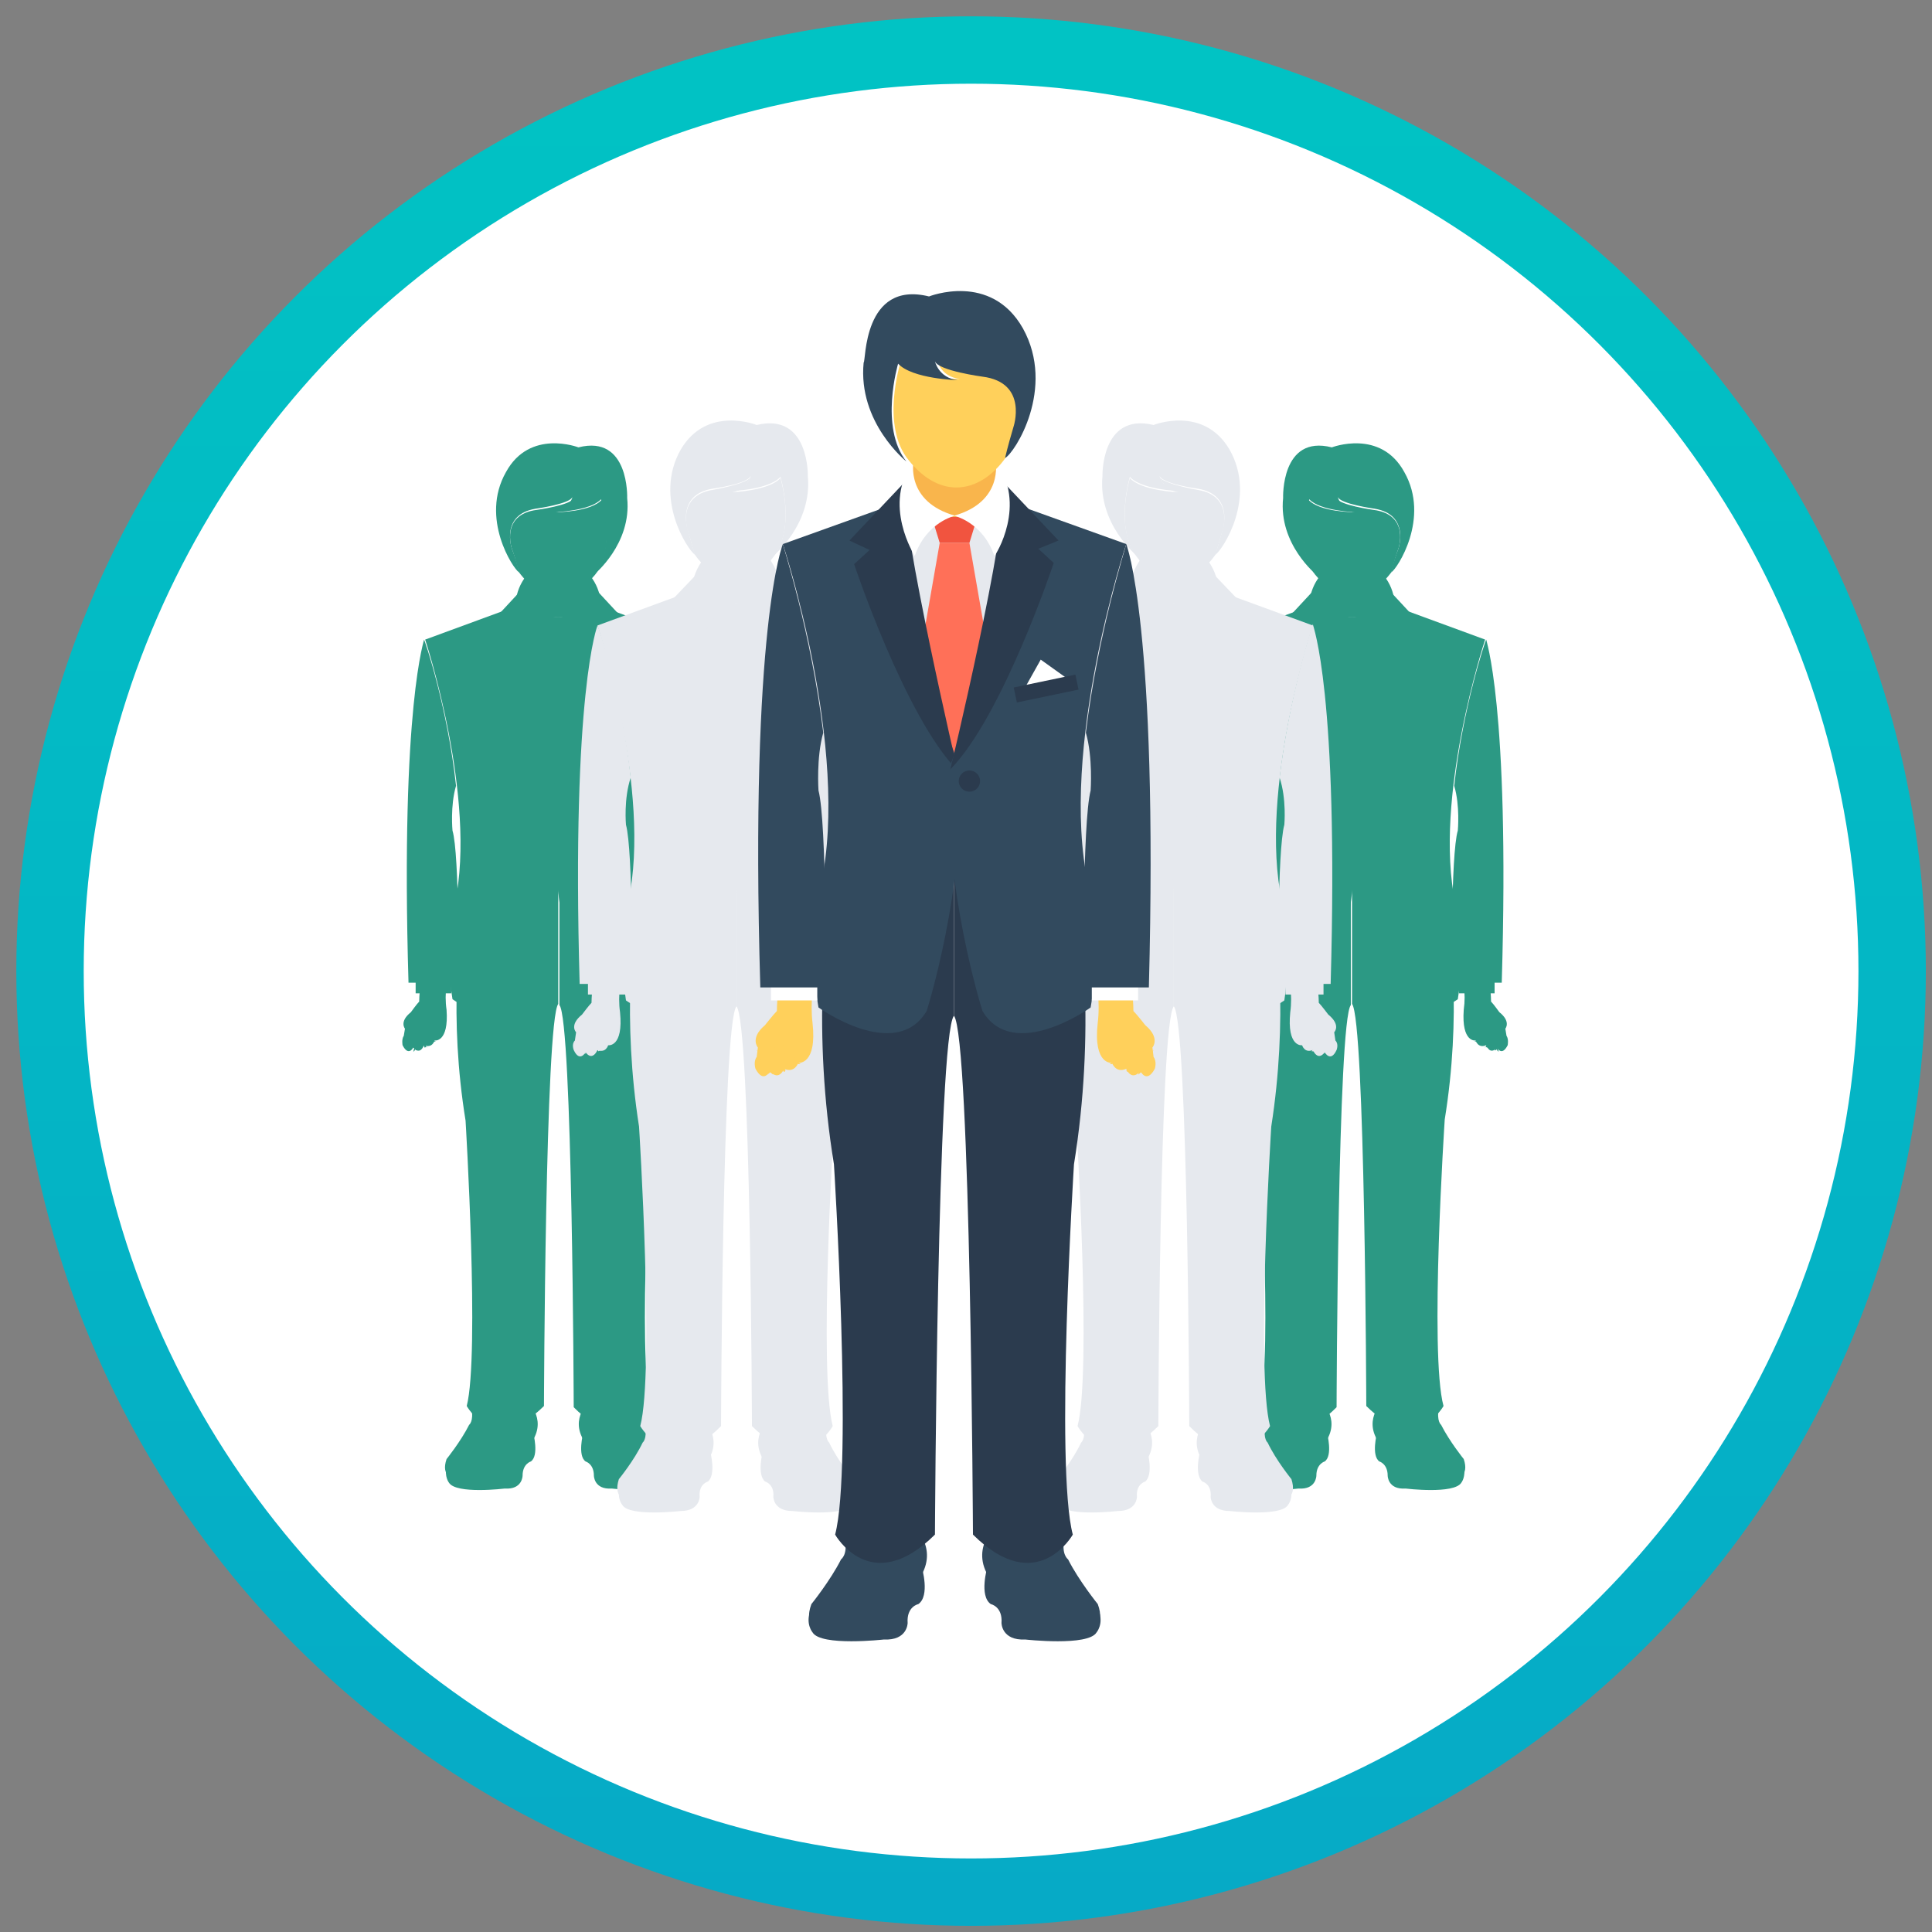 <?xml version="1.0" encoding="UTF-8" standalone="no"?>
<svg width="43px" height="43px" viewBox="0 0 43 43" version="1.1" xmlns="http://www.w3.org/2000/svg" xmlns:xlink="http://www.w3.org/1999/xlink">
    <rect x="0" y="0" width="43" height="43" fill="#808080" stroke="none"/>
    <!-- Generator: Sketch 41 (35326) - http://www.bohemiancoding.com/sketch -->
    <title>Group 4</title>
    <desc>Created with Sketch.</desc>
    <defs>
        <linearGradient x1="50%" y1="0%" x2="50%" y2="100%" id="linearGradient-1">
            <stop stop-color="#01C3C4" offset="0%"></stop>
            <stop stop-color="#06AAC6" offset="100%"></stop>
        </linearGradient>
        <circle id="path-2" cx="20.613" cy="20.613" r="20.5"></circle>
    </defs>
    <g id="Page-1" stroke="none" stroke-width="1" fill="none" fill-rule="evenodd">
        <g id="ExSitu_mobile" transform="translate(-25, -1760)">
            <g id="Group-5" transform="translate(0, 1747)">
                <g id="Group-4" transform="translate(26, 14)">
                    <mask id="mask-3" fill="white">
                        <use xlink:href="#path-2"></use>
                    </mask>
                    <use id="Combined-Shape" stroke="url(#linearGradient-1)" stroke-width="1.5" fill="#FFFFFF" xlink:href="#path-2"></use>
                    <g id="teamwork" mask="url(#mask-3)">
                        <g transform="translate(7.736, 5.415)" id="Layer_1">
                            <g>
                                <g id="Group" transform="translate(17.878, 3.437)" fill="#2C9984">
                                    <path d="M2.922,22.045 C2.922,22.045 3.055,22.544 2.87,22.675 C2.87,22.675 2.684,22.727 2.684,22.99 C2.684,22.99 2.684,23.305 2.288,23.278 C2.288,23.278 1.203,23.41 1.045,23.147 C1.045,23.147 0.939,23.016 0.992,22.78 L2.235,22.307 L2.922,22.045 Z" id="Shape"></path>
                                    <path d="M2.764,21.31 C2.764,21.31 3.24,21.704 2.896,22.229 C2.896,22.229 2.658,22.57 2.632,22.727 C2.632,22.727 2.658,23.252 2.103,23.121 C2.103,23.121 1.547,22.727 1.15,23.042 C1.15,23.042 0.86,23.016 0.992,22.622 C0.992,22.622 1.309,22.229 1.494,21.861 C1.494,21.861 1.6,21.783 1.547,21.494 L2.764,21.31 Z" id="Shape"></path>
                                    <path d="M4.033,22.045 C4.033,22.045 3.901,22.544 4.086,22.675 C4.086,22.675 4.271,22.727 4.271,22.99 C4.271,22.99 4.271,23.305 4.668,23.278 C4.668,23.278 5.752,23.41 5.911,23.147 C5.911,23.147 6.017,23.016 5.964,22.78 L4.721,22.307 L4.033,22.045 Z" id="Shape"></path>
                                    <path d="M4.192,21.31 C4.192,21.31 3.716,21.704 4.06,22.229 C4.06,22.229 4.298,22.57 4.324,22.727 C4.324,22.727 4.298,23.252 4.853,23.121 C4.853,23.121 5.409,22.727 5.805,23.042 C5.805,23.042 6.096,23.016 5.964,22.622 C5.964,22.622 5.647,22.229 5.461,21.861 C5.461,21.861 5.356,21.783 5.409,21.494 L4.192,21.31 Z" id="Shape"></path>
                                    <polygon id="Shape" points="2.341 3.884 3.425 8.083 4.509 3.884"></polygon>
                                    <polygon id="Shape" points="3.742 4.33 3.875 3.884 3.081 3.884 3.213 4.33"></polygon>
                                    <polygon id="Shape" points="3.742 4.33 3.478 4.33 3.213 4.33 2.684 7.532 3.478 8.083 4.271 7.532"></polygon>
                                    <path d="M1.441,9.763 C1.256,10.865 1.018,12.807 1.388,15.09 C1.388,15.09 1.732,20.313 1.415,21.468 C1.415,21.468 2.05,22.57 3.134,21.468 C3.134,21.468 3.16,12.86 3.451,12.518 L3.451,9.763 L1.441,9.763 L1.441,9.763 Z" id="Shape"></path>
                                    <path d="M3.478,9.763 L3.478,12.492 C3.769,12.86 3.795,21.441 3.795,21.441 C4.906,22.544 5.514,21.441 5.514,21.441 C5.197,20.287 5.541,15.064 5.541,15.064 C5.911,12.781 5.699,10.839 5.488,9.737 L3.478,9.737 L3.478,9.763 Z" id="Shape"></path>
                                    <polygon id="Shape" points="4.324 3.307 2.605 3.307 2.367 3.884 4.483 3.884"></polygon>
                                    <path d="M2.446,3.674 L0.516,4.383 C0.516,4.383 1.679,7.899 1.177,10.261 C1.177,10.261 0.965,11.469 1.124,12.387 C1.124,12.387 2.473,13.358 2.975,12.466 C2.975,12.466 3.663,10.34 3.531,8.267 L2.922,6.666 L2.446,3.674 Z" id="Shape"></path>
                                    <path d="M2.605,3.307 L1.679,4.304 L2.023,4.461 L1.759,4.724 C1.759,4.724 2.632,7.375 3.531,8.293 C3.531,8.267 2.552,4.173 2.605,3.307 Z" id="Shape"></path>
                                    <path d="M4.509,3.674 L6.44,4.383 C6.44,4.383 5.276,7.899 5.779,10.261 C5.779,10.261 5.99,11.469 5.832,12.387 C5.832,12.387 4.483,13.358 3.98,12.466 C3.98,12.466 3.293,10.34 3.425,8.267 L4.033,6.666 L4.509,3.674 Z" id="Shape"></path>
                                    <path d="M4.324,3.307 L5.25,4.304 L4.906,4.461 L5.17,4.724 C5.17,4.724 4.298,7.375 3.398,8.293 C3.398,8.267 4.377,4.173 4.324,3.307 Z" id="Shape"></path>
                                    <ellipse id="Oval" cx="3.742" cy="8.451" rx="0.185" ry="0.184"></ellipse>
                                    <polygon id="Shape" points="4.642 6.902 4.959 6.377 5.461 6.745"></polygon>
                                    <rect id="Rectangle-path" transform="translate(4.975, 6.49) rotate(168.217) translate(-4.975, -6.49) " x="4.433" y="5.99" width="1.084" height="0.262"></rect>
                                    <path d="M6.546,12.072 C6.572,12.282 6.572,12.44 6.572,12.44 C6.625,12.492 6.757,12.676 6.757,12.676 C7.022,12.886 6.89,13.043 6.89,13.043 L6.916,13.201 C6.969,13.279 6.942,13.411 6.942,13.411 C6.81,13.673 6.704,13.463 6.704,13.463 C6.546,13.647 6.466,13.411 6.466,13.411 C6.281,13.489 6.228,13.306 6.228,13.306 C6.228,13.306 5.911,13.358 5.964,12.623 C5.99,12.44 5.99,12.256 5.964,12.072 L6.546,12.072 L6.546,12.072 Z" id="Shape"></path>
                                    <path d="M6.255,12.807 C6.255,12.781 6.281,12.676 6.281,12.676 C6.228,12.833 6.414,12.912 6.414,12.912 C6.387,12.912 6.387,12.807 6.387,12.807 C6.414,12.938 6.625,13.017 6.625,13.017 C6.652,12.938 6.731,12.886 6.731,12.886 C6.678,12.965 6.678,13.017 6.678,13.017 C6.704,13.017 6.757,13.07 6.757,13.07 C6.704,13.017 6.678,13.07 6.678,13.07 C6.784,13.096 6.757,13.201 6.757,13.201 C6.757,13.096 6.704,13.122 6.704,13.122 C6.757,13.175 6.731,13.227 6.731,13.227 C6.731,13.148 6.625,13.148 6.625,13.148 C6.678,13.07 6.625,13.096 6.625,13.096 C6.546,12.965 6.493,13.096 6.493,13.148 L6.466,13.148 C6.519,13.017 6.466,12.991 6.466,12.991 C6.387,12.912 6.361,13.043 6.361,13.043 C6.361,13.253 6.228,13.332 6.228,13.332 L6.202,13.332 C6.281,13.306 6.334,13.175 6.334,13.175 C6.414,12.965 6.308,12.965 6.308,12.965 C6.149,12.938 6.175,13.096 6.175,13.096 C6.123,13.122 6.017,13.096 6.017,13.096 C6.043,13.096 6.096,13.07 6.096,13.07 C6.149,13.017 6.07,12.912 6.07,12.912 C6.123,12.965 6.308,12.965 6.308,12.965 C6.361,12.912 6.281,12.833 6.255,12.807 L6.228,12.86 C6.228,12.833 6.175,12.702 6.175,12.702 C6.202,12.702 6.255,12.781 6.255,12.807 Z" id="Shape"></path>
                                    <path d="M6.89,13.096 C6.89,13.096 6.863,13.122 6.81,13.253 C6.81,13.253 6.784,13.279 6.784,13.306 C6.757,13.332 6.731,13.358 6.678,13.358 C6.625,13.332 6.546,13.332 6.493,13.332 L6.387,13.332 C6.361,13.332 6.334,13.306 6.334,13.279 C6.361,13.227 6.387,13.175 6.466,13.148 C6.466,13.148 6.572,13.122 6.599,13.148 C6.599,13.148 6.44,13.096 6.361,13.201 C6.361,13.201 6.255,13.306 6.334,13.332 C6.334,13.332 6.572,13.332 6.599,13.358 C6.599,13.358 6.704,13.411 6.757,13.332 C6.757,13.332 6.784,13.227 6.89,13.253 C6.89,13.253 6.863,13.227 6.81,13.227 C6.837,13.227 6.863,13.148 6.89,13.096 Z" id="Shape"></path>
                                    <path d="M6.697,13.332 C6.697,13.397 6.743,13.558 6.743,13.558 C6.697,13.526 6.697,13.494 6.697,13.494 C6.697,13.526 6.652,13.526 6.652,13.526 C6.697,13.429 6.652,13.332 6.652,13.332 L6.697,13.332 Z" id="Shape"></path>
                                    <path d="M6.486,13.467 C6.44,13.467 6.44,13.467 6.486,13.467 C6.44,13.435 6.44,13.435 6.44,13.467 C6.486,13.403 6.486,13.306 6.486,13.306 L6.531,13.306 C6.531,13.403 6.486,13.467 6.486,13.467 Z" id="Shape"></path>
                                    <rect id="Rectangle-path" x="5.858" y="11.705" width="0.793" height="0.551"></rect>
                                    <path d="M0.436,12.072 C0.41,12.282 0.41,12.44 0.41,12.44 C0.331,12.466 0.198,12.676 0.198,12.676 C-0.066,12.886 0.066,13.043 0.066,13.043 L0.04,13.201 C-0.013,13.279 0.013,13.411 0.013,13.411 C0.145,13.673 0.251,13.463 0.251,13.463 C0.41,13.647 0.489,13.411 0.489,13.411 C0.674,13.489 0.727,13.306 0.727,13.306 C0.727,13.306 1.045,13.358 0.992,12.623 C0.965,12.44 0.965,12.256 0.992,12.072 L0.436,12.072 L0.436,12.072 Z" id="Shape"></path>
                                    <path d="M0.701,12.807 C0.701,12.781 0.674,12.676 0.674,12.676 C0.727,12.833 0.542,12.912 0.542,12.912 C0.569,12.912 0.569,12.807 0.569,12.807 C0.542,12.938 0.331,13.017 0.331,13.017 C0.304,12.938 0.225,12.886 0.225,12.886 C0.278,12.965 0.278,13.017 0.278,13.017 C0.251,13.017 0.198,13.07 0.198,13.07 C0.251,13.017 0.278,13.07 0.278,13.07 C0.172,13.096 0.198,13.201 0.198,13.201 C0.198,13.096 0.251,13.122 0.251,13.122 C0.198,13.175 0.225,13.227 0.225,13.227 C0.225,13.148 0.331,13.148 0.331,13.148 C0.278,13.07 0.331,13.096 0.331,13.096 C0.41,12.965 0.463,13.096 0.463,13.148 L0.489,13.148 C0.436,13.017 0.489,12.991 0.489,12.991 C0.569,12.912 0.595,13.043 0.595,13.043 C0.595,13.253 0.727,13.332 0.727,13.332 L0.754,13.332 C0.674,13.306 0.622,13.175 0.622,13.175 C0.542,12.965 0.648,12.965 0.648,12.965 C0.807,12.938 0.78,13.096 0.78,13.096 C0.833,13.122 0.939,13.096 0.939,13.096 C0.912,13.096 0.86,13.07 0.86,13.07 C0.807,13.017 0.886,12.912 0.886,12.912 C0.833,12.965 0.648,12.965 0.648,12.965 C0.622,12.912 0.701,12.833 0.701,12.807 L0.727,12.86 C0.727,12.833 0.78,12.702 0.78,12.702 C0.754,12.702 0.727,12.781 0.701,12.807 Z" id="Shape"></path>
                                    <path d="M0.066,13.096 C0.066,13.096 0.093,13.122 0.145,13.253 C0.145,13.253 0.145,13.279 0.172,13.306 C0.198,13.332 0.225,13.358 0.278,13.358 C0.331,13.332 0.41,13.332 0.463,13.332 L0.569,13.332 C0.595,13.332 0.622,13.306 0.622,13.279 C0.595,13.227 0.569,13.175 0.489,13.148 C0.489,13.148 0.383,13.122 0.357,13.148 C0.357,13.148 0.516,13.096 0.595,13.201 C0.595,13.201 0.701,13.306 0.622,13.332 C0.622,13.332 0.383,13.332 0.357,13.358 C0.357,13.358 0.251,13.411 0.198,13.332 C0.198,13.332 0.172,13.227 0.066,13.253 C0.066,13.253 0.093,13.227 0.145,13.227 C0.119,13.227 0.119,13.148 0.066,13.096 Z" id="Shape"></path>
                                    <path d="M0.297,13.332 C0.297,13.397 0.251,13.558 0.251,13.558 C0.297,13.526 0.297,13.494 0.297,13.494 C0.297,13.526 0.342,13.526 0.342,13.526 C0.297,13.429 0.342,13.332 0.342,13.332 L0.297,13.332 Z" id="Shape"></path>
                                    <path d="M0.535,13.467 L0.535,13.467 C0.58,13.435 0.58,13.435 0.58,13.467 C0.535,13.403 0.535,13.306 0.535,13.306 L0.489,13.306 C0.489,13.403 0.535,13.467 0.535,13.467 Z" id="Shape"></path>
                                    <rect id="Rectangle-path" x="0.331" y="11.705" width="0.793" height="0.551"></rect>
                                    <path d="M6.81,12.02 L5.699,12.02 C5.699,12.02 5.673,9.159 5.832,8.634 C5.832,8.634 5.885,8.083 5.752,7.637 C5.937,5.931 6.44,4.409 6.466,4.383 C6.44,4.357 6.995,5.774 6.81,12.02 Z" id="Shape"></path>
                                    <path d="M0.119,12.02 L1.256,12.02 C1.256,12.02 1.283,9.159 1.124,8.634 C1.124,8.634 1.071,8.083 1.203,7.637 C1.018,5.931 0.516,4.409 0.489,4.383 C0.516,4.357 -0.04,5.774 0.119,12.02 Z" id="Shape"></path>
                                    <ellipse id="Oval" cx="3.478" cy="3.097" rx="0.741" ry="0.787"></ellipse>
                                    <path d="M4.192,2.966 C4.192,2.966 4.324,3.648 3.478,3.91 C3.478,3.91 3.954,4.015 4.165,4.593 C4.165,4.593 4.747,3.674 4.192,2.966 Z" id="Shape"></path>
                                    <path d="M2.764,2.966 C2.764,2.966 2.632,3.648 3.478,3.91 C3.478,3.91 3.002,4.015 2.79,4.593 C2.79,4.593 2.208,3.674 2.764,2.966 Z" id="Shape"></path>
                                    <path d="M4.509,2.362 C4.404,2.651 4.377,2.834 4.351,2.887 L4.351,2.887 C4.113,3.202 3.822,3.412 3.478,3.412 C3.16,3.412 2.896,3.228 2.658,2.939 C2.182,2.336 2.499,1.26 2.499,1.26 C2.737,1.548 3.531,1.548 3.531,1.548 C3.213,1.496 3.134,1.26 3.134,1.233 C3.187,1.391 3.954,1.496 3.954,1.496 C4.774,1.601 4.509,2.362 4.509,2.362 Z" id="Shape"></path>
                                    <path d="M3.028,0.105 C3.028,0.105 4.113,-0.315 4.642,0.656 C5.223,1.68 4.483,2.808 4.351,2.887 C4.351,2.887 4.377,2.703 4.509,2.362 C4.509,2.362 4.774,1.601 3.98,1.47 C3.98,1.47 3.213,1.365 3.16,1.207 C3.16,1.207 3.213,1.47 3.557,1.548 C3.557,1.548 2.764,1.522 2.526,1.26 C2.526,1.26 2.182,2.362 2.684,2.939 C2.684,2.939 1.838,2.257 1.944,1.233 C1.944,1.233 1.891,-0.184 3.028,0.105 Z" id="Shape"></path>
                                </g>
                                <g id="Group" transform="translate(13.779, 2.913)" fill="#E6E9EE">
                                    <path d="M3.028,22.99 C3.028,22.99 3.16,23.488 2.975,23.646 C2.975,23.646 2.764,23.698 2.79,23.987 C2.79,23.987 2.79,24.302 2.367,24.302 C2.367,24.302 1.23,24.433 1.071,24.171 C1.071,24.171 0.939,24.013 1.018,23.803 L2.314,23.331 L3.028,22.99 Z" id="Shape"></path>
                                    <path d="M2.87,22.229 C2.87,22.229 3.346,22.649 3.002,23.173 C3.002,23.173 2.737,23.515 2.737,23.698 C2.737,23.698 2.764,24.249 2.182,24.118 C2.182,24.118 1.6,23.698 1.177,24.04 C1.177,24.04 0.886,24.013 1.018,23.593 C1.018,23.593 1.362,23.173 1.547,22.78 C1.547,22.78 1.653,22.701 1.6,22.412 L2.87,22.229 Z" id="Shape"></path>
                                    <path d="M4.192,22.99 C4.192,22.99 4.06,23.488 4.245,23.646 C4.245,23.646 4.456,23.698 4.43,23.987 C4.43,23.987 4.43,24.302 4.853,24.302 C4.853,24.302 5.99,24.433 6.149,24.171 C6.149,24.171 6.281,24.013 6.202,23.803 L4.906,23.331 L4.192,22.99 Z" id="Shape"></path>
                                    <path d="M4.377,22.229 C4.377,22.229 3.901,22.649 4.245,23.173 C4.245,23.173 4.509,23.515 4.509,23.698 C4.509,23.698 4.483,24.249 5.065,24.118 C5.065,24.118 5.647,23.698 6.07,24.04 C6.07,24.04 6.361,24.013 6.228,23.593 C6.228,23.593 5.885,23.173 5.699,22.78 C5.699,22.78 5.594,22.701 5.647,22.412 L4.377,22.229 Z" id="Shape"></path>
                                    <polygon id="Shape" points="2.42 4.094 3.557 8.451 4.694 4.094"></polygon>
                                    <polygon id="Shape" points="3.875 4.566 4.033 4.094 3.187 4.094 3.346 4.566"></polygon>
                                    <polygon id="Shape" points="3.875 4.566 3.61 4.566 3.346 4.566 2.764 7.873 3.61 8.451 4.456 7.873"></polygon>
                                    <path d="M1.494,10.209 C1.283,11.337 1.071,13.384 1.441,15.746 C1.441,15.746 1.785,21.205 1.468,22.412 C1.468,22.412 2.103,23.567 3.266,22.412 C3.266,22.412 3.293,13.437 3.61,13.07 L3.61,10.209 L1.494,10.209 L1.494,10.209 Z" id="Shape"></path>
                                    <path d="M3.61,10.209 L3.61,13.07 C3.927,13.437 3.954,22.412 3.954,22.412 C5.091,23.567 5.752,22.412 5.752,22.412 C5.435,21.205 5.779,15.746 5.779,15.746 C6.149,13.384 5.937,11.337 5.726,10.209 L3.61,10.209 Z" id="Shape"></path>
                                    <polygon id="Shape" points="4.509 3.464 2.711 3.464 2.446 4.094 4.642 4.094"></polygon>
                                    <path d="M2.526,3.858 L0.516,4.593 C0.516,4.593 1.732,8.267 1.203,10.734 C1.203,10.734 0.992,11.967 1.15,12.938 C1.15,12.938 2.552,13.936 3.081,13.017 C3.081,13.017 3.795,10.813 3.663,8.661 L3.028,6.981 L2.526,3.858 Z" id="Shape"></path>
                                    <path d="M2.711,3.464 L1.732,4.488 L2.103,4.645 L1.812,4.908 C1.812,4.908 2.711,7.663 3.663,8.608 C3.663,8.634 2.658,4.357 2.711,3.464 Z" id="Shape"></path>
                                    <path d="M4.694,3.858 L6.704,4.593 C6.704,4.593 5.488,8.267 6.017,10.734 C6.017,10.734 6.228,11.967 6.07,12.938 C6.07,12.938 4.668,13.936 4.139,13.017 C4.139,13.017 3.425,10.813 3.557,8.661 L4.192,6.981 L4.694,3.858 Z" id="Shape"></path>
                                    <path d="M4.509,3.464 L5.488,4.488 L5.118,4.645 L5.409,4.908 C5.409,4.908 4.509,7.663 3.557,8.608 C3.531,8.634 4.562,4.357 4.509,3.464 Z" id="Shape"></path>
                                    <ellipse id="Oval" cx="3.901" cy="8.844" rx="0.212" ry="0.21"></ellipse>
                                    <polygon id="Shape" points="4.827 7.217 5.17 6.666 5.699 7.06"></polygon>
                                    <rect id="Rectangle-path" transform="translate(5.185, 6.805) rotate(168.217) translate(-5.185, -6.805) " x="4.616" y="6.305" width="1.137" height="0.262"></rect>
                                    <path d="M6.81,12.623 C6.837,12.833 6.837,12.991 6.837,12.991 C6.89,13.043 7.048,13.253 7.048,13.253 C7.339,13.489 7.18,13.647 7.18,13.647 L7.207,13.831 C7.286,13.909 7.233,14.041 7.233,14.041 C7.101,14.329 6.969,14.093 6.969,14.093 C6.81,14.303 6.704,14.041 6.704,14.041 C6.519,14.119 6.466,13.936 6.466,13.936 C6.466,13.936 6.123,13.988 6.202,13.201 C6.228,13.017 6.228,12.807 6.202,12.623 L6.81,12.623 Z" id="Shape"></path>
                                    <path d="M6.519,13.384 C6.519,13.358 6.546,13.227 6.546,13.227 C6.493,13.384 6.678,13.489 6.678,13.489 C6.652,13.489 6.652,13.384 6.652,13.384 C6.678,13.516 6.916,13.621 6.916,13.621 C6.942,13.542 7.022,13.489 7.022,13.489 C6.942,13.542 6.942,13.621 6.942,13.621 C6.995,13.621 7.022,13.673 7.022,13.673 C6.969,13.621 6.942,13.673 6.942,13.673 C7.048,13.699 7.022,13.804 7.022,13.804 C7.022,13.699 6.942,13.699 6.942,13.699 C6.995,13.752 6.969,13.804 6.969,13.804 C6.969,13.726 6.863,13.699 6.863,13.699 C6.916,13.621 6.863,13.647 6.863,13.647 C6.784,13.516 6.731,13.647 6.731,13.699 L6.704,13.699 C6.757,13.568 6.704,13.542 6.704,13.542 C6.599,13.463 6.599,13.594 6.599,13.594 C6.599,13.804 6.466,13.883 6.466,13.883 L6.414,13.883 C6.493,13.857 6.546,13.726 6.546,13.726 C6.625,13.516 6.519,13.489 6.519,13.489 C6.334,13.463 6.387,13.621 6.387,13.621 C6.308,13.647 6.228,13.621 6.228,13.621 C6.255,13.621 6.308,13.568 6.308,13.568 C6.361,13.516 6.281,13.384 6.281,13.384 C6.334,13.437 6.519,13.437 6.519,13.437 C6.625,13.437 6.546,13.332 6.546,13.332 L6.493,13.358 C6.493,13.332 6.44,13.201 6.44,13.201 C6.466,13.279 6.493,13.358 6.519,13.384 Z" id="Shape"></path>
                                    <path d="M7.18,13.673 C7.18,13.673 7.154,13.699 7.101,13.831 C7.101,13.831 7.075,13.857 7.075,13.883 C7.048,13.936 7.022,13.936 6.969,13.936 C6.916,13.909 6.837,13.909 6.784,13.909 L6.678,13.909 C6.652,13.909 6.625,13.883 6.625,13.857 C6.652,13.804 6.678,13.752 6.784,13.726 C6.784,13.726 6.89,13.699 6.916,13.726 C6.916,13.726 6.757,13.673 6.652,13.778 C6.652,13.778 6.546,13.883 6.625,13.936 C6.625,13.936 6.89,13.936 6.89,13.962 C6.89,13.962 6.995,14.014 7.048,13.936 C7.048,13.936 7.075,13.831 7.18,13.831 C7.18,13.831 7.154,13.804 7.101,13.804 C7.128,13.804 7.128,13.726 7.18,13.673 Z" id="Shape"></path>
                                    <path d="M6.988,13.938 C6.942,13.994 7.034,14.136 7.034,14.136 C6.988,14.107 6.988,14.079 6.988,14.079 C6.988,14.107 6.942,14.107 6.942,14.107 C6.988,14.022 6.942,13.909 6.942,13.909 L6.988,13.909 L6.988,13.938 Z" id="Shape"></path>
                                    <path d="M6.724,14.071 L6.724,14.071 C6.724,14.071 6.724,14.071 6.678,14.071 C6.724,14.006 6.724,13.909 6.724,13.909 L6.769,13.909 C6.815,13.974 6.724,14.071 6.724,14.071 Z" id="Shape"></path>
                                    <rect id="Rectangle-path" x="6.096" y="12.23" width="0.846" height="0.577"></rect>
                                    <path d="M0.436,12.623 C0.41,12.833 0.41,12.991 0.41,12.991 C0.357,13.043 0.198,13.253 0.198,13.253 C-0.093,13.489 0.066,13.647 0.066,13.647 L0.066,13.804 C-0.013,13.883 0.04,14.014 0.04,14.014 C0.172,14.303 0.304,14.067 0.304,14.067 C0.463,14.277 0.569,14.014 0.569,14.014 C0.754,14.093 0.807,13.909 0.807,13.909 C0.807,13.909 1.15,13.962 1.071,13.175 C1.045,12.991 1.045,12.781 1.071,12.597 L0.436,12.597 L0.436,12.623 L0.436,12.623 Z" id="Shape"></path>
                                    <path d="M0.727,13.384 C0.727,13.358 0.701,13.227 0.701,13.227 C0.754,13.384 0.569,13.489 0.569,13.489 C0.595,13.489 0.595,13.384 0.595,13.384 C0.569,13.516 0.331,13.621 0.331,13.621 C0.304,13.542 0.225,13.489 0.225,13.489 C0.278,13.568 0.304,13.621 0.304,13.621 C0.251,13.621 0.225,13.673 0.225,13.673 C0.278,13.621 0.304,13.673 0.304,13.673 C0.198,13.699 0.225,13.804 0.225,13.804 C0.225,13.699 0.304,13.699 0.304,13.699 C0.251,13.752 0.278,13.804 0.278,13.804 C0.278,13.726 0.383,13.699 0.383,13.699 C0.331,13.621 0.383,13.647 0.383,13.647 C0.463,13.516 0.516,13.647 0.516,13.699 L0.542,13.699 C0.489,13.568 0.542,13.542 0.542,13.542 C0.648,13.463 0.648,13.594 0.648,13.594 C0.648,13.804 0.78,13.883 0.78,13.883 L0.833,13.883 C0.727,13.857 0.701,13.726 0.701,13.726 C0.622,13.516 0.727,13.489 0.727,13.489 C0.912,13.463 0.86,13.621 0.86,13.621 C0.939,13.647 1.018,13.621 1.018,13.621 C0.992,13.621 0.939,13.568 0.939,13.568 C0.886,13.516 0.965,13.384 0.965,13.384 C0.939,13.516 0.727,13.516 0.727,13.516 C0.622,13.516 0.701,13.411 0.701,13.411 L0.754,13.437 C0.754,13.411 0.807,13.279 0.807,13.279 C0.78,13.279 0.754,13.358 0.727,13.384 Z" id="Shape"></path>
                                    <path d="M0.066,13.673 C0.066,13.673 0.093,13.699 0.145,13.831 C0.145,13.831 0.172,13.857 0.172,13.883 C0.198,13.936 0.225,13.936 0.278,13.936 C0.331,13.909 0.41,13.909 0.463,13.909 L0.569,13.909 C0.595,13.909 0.622,13.883 0.622,13.857 C0.595,13.804 0.569,13.752 0.463,13.726 C0.463,13.726 0.357,13.699 0.331,13.726 C0.331,13.726 0.489,13.673 0.595,13.778 C0.595,13.778 0.701,13.883 0.622,13.936 C0.622,13.936 0.357,13.936 0.357,13.962 C0.357,13.962 0.251,14.014 0.198,13.936 C0.198,13.936 0.172,13.831 0.066,13.831 C0.066,13.831 0.093,13.804 0.145,13.804 C0.119,13.804 0.119,13.726 0.066,13.673 Z" id="Shape"></path>
                                    <path d="M0.297,13.938 C0.342,13.994 0.251,14.136 0.251,14.136 C0.297,14.107 0.297,14.079 0.297,14.079 C0.297,14.107 0.342,14.107 0.342,14.107 C0.297,14.022 0.342,13.909 0.342,13.909 L0.297,13.909 L0.297,13.938 Z" id="Shape"></path>
                                    <path d="M0.567,14.071 L0.567,14.071 C0.612,14.039 0.612,14.039 0.612,14.071 C0.567,14.006 0.567,13.909 0.567,13.909 L0.521,13.909 C0.475,13.974 0.567,14.071 0.567,14.071 Z" id="Shape"></path>
                                    <rect id="Rectangle-path" x="0.331" y="12.23" width="0.846" height="0.577"></rect>
                                    <path d="M7.101,12.571 L5.937,12.571 C5.937,12.571 5.911,9.605 6.07,9.028 C6.07,9.028 6.123,8.451 5.964,7.978 C6.175,6.194 6.678,4.619 6.704,4.566 C6.704,4.593 7.286,6.062 7.101,12.571 Z" id="Shape"></path>
                                    <path d="M0.119,12.571 L1.283,12.571 C1.283,12.571 1.309,9.605 1.15,9.028 C1.15,9.028 1.098,8.451 1.256,7.978 C1.045,6.194 0.542,4.619 0.516,4.566 C0.516,4.593 -0.066,6.062 0.119,12.571 Z" id="Shape"></path>
                                    <ellipse id="Oval" cx="3.61" cy="3.254" rx="0.767" ry="0.814"></ellipse>
                                    <path d="M4.351,3.123 C4.351,3.123 4.509,3.832 3.61,4.094 C3.61,4.094 4.113,4.199 4.324,4.803 C4.351,4.803 4.932,3.884 4.351,3.123 Z" id="Shape"></path>
                                    <path d="M2.87,3.123 C2.87,3.123 2.711,3.832 3.61,4.094 C3.61,4.094 3.108,4.199 2.896,4.803 C2.896,4.803 2.314,3.884 2.87,3.123 Z" id="Shape"></path>
                                    <path d="M4.694,2.493 C4.589,2.808 4.562,2.992 4.536,3.018 L4.536,3.018 C4.298,3.359 3.98,3.569 3.637,3.569 C3.319,3.569 3.028,3.385 2.79,3.071 C2.288,2.441 2.632,1.312 2.632,1.312 C2.896,1.601 3.716,1.627 3.716,1.627 C3.372,1.575 3.319,1.312 3.293,1.286 C3.372,1.443 4.139,1.575 4.139,1.575 C4.959,1.706 4.694,2.493 4.694,2.493 Z" id="Shape"></path>
                                    <path d="M3.16,0.131 C3.16,0.131 4.271,-0.315 4.853,0.682 C5.461,1.758 4.694,2.913 4.536,3.018 C4.536,3.018 4.589,2.834 4.694,2.467 C4.694,2.467 4.959,1.68 4.139,1.548 C4.139,1.548 3.346,1.443 3.293,1.26 C3.293,1.26 3.346,1.548 3.716,1.601 C3.716,1.601 2.896,1.575 2.632,1.286 C2.632,1.286 2.288,2.441 2.79,3.044 C2.79,3.044 1.917,2.336 2.023,1.26 C2.023,1.312 1.97,-0.157 3.16,0.131 Z" id="Shape"></path>
                                </g>
                                <g id="Group" transform="translate(0.158, 3.437)" fill="#2C9984">
                                    <path d="M4.086,22.045 C4.086,22.045 3.954,22.544 4.139,22.675 C4.139,22.675 4.324,22.727 4.324,22.99 C4.324,22.99 4.324,23.305 4.721,23.278 C4.721,23.278 5.805,23.41 5.964,23.147 C5.964,23.147 6.07,23.016 6.017,22.78 L4.774,22.307 L4.086,22.045 Z" id="Shape"></path>
                                    <path d="M4.245,21.31 C4.245,21.31 3.769,21.704 4.113,22.229 C4.113,22.229 4.351,22.57 4.377,22.727 C4.377,22.727 4.351,23.252 4.906,23.121 C4.906,23.121 5.461,22.727 5.858,23.042 C5.858,23.042 6.149,23.016 6.017,22.622 C6.017,22.622 5.699,22.229 5.514,21.861 C5.514,21.861 5.409,21.783 5.461,21.494 L4.245,21.31 Z" id="Shape"></path>
                                    <path d="M2.975,22.045 C2.975,22.045 3.108,22.544 2.922,22.675 C2.922,22.675 2.737,22.727 2.737,22.99 C2.737,22.99 2.737,23.305 2.341,23.278 C2.341,23.278 1.256,23.41 1.098,23.147 C1.098,23.147 0.992,23.016 1.045,22.78 L2.288,22.307 L2.975,22.045 Z" id="Shape"></path>
                                    <path d="M2.817,21.31 C2.817,21.31 3.293,21.704 2.949,22.229 C2.949,22.229 2.711,22.57 2.684,22.727 C2.684,22.727 2.711,23.252 2.155,23.121 C2.155,23.121 1.6,22.727 1.203,23.042 C1.203,23.042 0.912,23.016 1.045,22.622 C1.045,22.622 1.362,22.229 1.547,21.861 C1.547,21.861 1.653,21.783 1.6,21.494 L2.817,21.31 Z" id="Shape"></path>
                                    <polygon id="Shape" points="4.668 3.884 3.584 8.083 2.499 3.884"></polygon>
                                    <polygon id="Shape" points="3.266 4.33 3.134 3.884 3.927 3.884 3.795 4.33"></polygon>
                                    <polygon id="Shape" points="3.266 4.33 3.531 4.33 3.795 4.33 4.324 7.532 3.531 8.083 2.737 7.532"></polygon>
                                    <path d="M5.567,9.763 C5.752,10.865 5.99,12.807 5.62,15.09 C5.62,15.09 5.276,20.313 5.594,21.468 C5.594,21.468 4.959,22.57 3.875,21.468 C3.875,21.468 3.848,12.86 3.557,12.518 L3.557,9.763 L5.567,9.763 L5.567,9.763 Z" id="Shape"></path>
                                    <path d="M3.531,9.763 L3.531,12.492 C3.24,12.86 3.213,21.441 3.213,21.441 C2.103,22.544 1.494,21.441 1.494,21.441 C1.785,20.313 1.468,15.09 1.468,15.09 C1.098,12.807 1.309,10.865 1.521,9.763 L3.531,9.763 L3.531,9.763 Z" id="Shape"></path>
                                    <polygon id="Shape" points="2.684 3.307 4.404 3.307 4.642 3.884 2.526 3.884"></polygon>
                                    <path d="M4.562,3.674 L6.493,4.383 C6.493,4.383 5.329,7.899 5.832,10.261 C5.832,10.261 6.043,11.469 5.885,12.387 C5.885,12.387 4.536,13.358 4.033,12.466 C4.033,12.466 3.346,10.34 3.478,8.267 L4.086,6.666 L4.562,3.674 Z" id="Shape"></path>
                                    <path d="M4.404,3.307 L5.329,4.304 L4.985,4.461 L5.25,4.724 C5.25,4.724 4.377,7.375 3.478,8.293 C3.478,8.267 4.456,4.173 4.404,3.307 Z" id="Shape"></path>
                                    <path d="M2.499,3.674 L0.569,4.383 C0.569,4.383 1.732,7.899 1.23,10.261 C1.23,10.261 1.018,11.469 1.177,12.387 C1.177,12.387 2.526,13.358 3.028,12.466 C3.028,12.466 3.716,10.34 3.584,8.267 L2.975,6.666 L2.499,3.674 Z" id="Shape"></path>
                                    <path d="M2.684,3.307 L1.759,4.304 L2.103,4.461 L1.838,4.724 C1.838,4.724 2.711,7.375 3.61,8.293 C3.61,8.267 2.632,4.173 2.684,3.307 Z" id="Shape"></path>
                                    <ellipse id="Oval" cx="3.266" cy="8.451" rx="0.185" ry="0.184"></ellipse>
                                    <polygon id="Shape" points="2.367 6.902 2.05 6.377 1.547 6.745"></polygon>
                                    <rect id="Rectangle-path" transform="translate(1.865, 7.22) rotate(11.783) translate(-1.865, -7.22) " x="1.323" y="6.72" width="1.084" height="0.262"></rect>
                                    <path d="M0.463,12.072 C0.436,12.282 0.436,12.44 0.436,12.44 C0.383,12.492 0.251,12.676 0.251,12.676 C-0.013,12.886 0.119,13.043 0.119,13.043 L0.093,13.201 C0.04,13.279 0.066,13.411 0.066,13.411 C0.198,13.673 0.304,13.463 0.304,13.463 C0.463,13.647 0.542,13.411 0.542,13.411 C0.727,13.489 0.78,13.306 0.78,13.306 C0.78,13.306 1.098,13.358 1.045,12.623 C1.018,12.44 1.018,12.256 1.045,12.072 L0.463,12.072 L0.463,12.072 Z" id="Shape"></path>
                                    <path d="M0.754,12.807 C0.754,12.781 0.727,12.676 0.727,12.676 C0.78,12.833 0.595,12.912 0.595,12.912 C0.622,12.912 0.622,12.807 0.622,12.807 C0.595,12.938 0.383,13.017 0.383,13.017 C0.357,12.938 0.278,12.886 0.278,12.886 C0.331,12.965 0.331,13.017 0.331,13.017 C0.304,13.017 0.251,13.07 0.251,13.07 C0.304,13.017 0.331,13.07 0.331,13.07 C0.225,13.096 0.251,13.201 0.251,13.201 C0.251,13.096 0.304,13.122 0.304,13.122 C0.251,13.175 0.278,13.227 0.278,13.227 C0.278,13.148 0.383,13.148 0.383,13.148 C0.331,13.07 0.383,13.096 0.383,13.096 C0.463,12.965 0.516,13.096 0.516,13.148 L0.542,13.148 C0.489,13.017 0.542,12.991 0.542,12.991 C0.622,12.912 0.648,13.043 0.648,13.043 C0.648,13.253 0.78,13.332 0.78,13.332 L0.807,13.332 C0.727,13.306 0.674,13.175 0.674,13.175 C0.595,12.965 0.701,12.965 0.701,12.965 C0.86,12.938 0.833,13.096 0.833,13.096 C0.886,13.122 0.992,13.096 0.992,13.096 C0.965,13.096 0.912,13.07 0.912,13.07 C0.886,12.991 0.992,12.886 0.992,12.886 C0.939,12.938 0.754,12.938 0.754,12.938 C0.648,12.912 0.727,12.833 0.754,12.807 L0.78,12.86 C0.78,12.833 0.833,12.702 0.833,12.702 C0.807,12.702 0.754,12.781 0.754,12.807 Z" id="Shape"></path>
                                    <path d="M0.119,13.096 C0.119,13.096 0.145,13.122 0.198,13.253 C0.198,13.253 0.225,13.279 0.225,13.306 C0.251,13.332 0.278,13.358 0.331,13.358 C0.383,13.332 0.463,13.332 0.516,13.332 L0.622,13.332 C0.648,13.332 0.674,13.306 0.674,13.279 C0.648,13.227 0.622,13.175 0.542,13.148 C0.542,13.148 0.436,13.122 0.41,13.148 C0.41,13.148 0.569,13.096 0.648,13.201 C0.648,13.201 0.754,13.306 0.674,13.332 C0.674,13.332 0.436,13.332 0.41,13.358 C0.41,13.358 0.304,13.411 0.251,13.332 C0.251,13.332 0.225,13.227 0.119,13.253 C0.119,13.253 0.145,13.227 0.198,13.227 C0.172,13.227 0.145,13.148 0.119,13.096 Z" id="Shape"></path>
                                    <path d="M0.35,13.332 C0.35,13.397 0.304,13.558 0.304,13.558 C0.35,13.526 0.35,13.494 0.35,13.494 C0.35,13.526 0.395,13.526 0.395,13.526 C0.35,13.429 0.395,13.332 0.395,13.332 L0.35,13.332 Z" id="Shape"></path>
                                    <path d="M0.561,13.467 L0.561,13.467 C0.607,13.435 0.607,13.435 0.607,13.467 C0.561,13.403 0.561,13.306 0.561,13.306 L0.516,13.306 C0.516,13.403 0.561,13.467 0.561,13.467 Z" id="Shape"></path>
                                    <rect id="Rectangle-path" x="0.357" y="11.705" width="0.793" height="0.551"></rect>
                                    <path d="M6.572,12.072 C6.599,12.282 6.599,12.44 6.599,12.44 C6.652,12.492 6.784,12.676 6.784,12.676 C7.048,12.886 6.916,13.043 6.916,13.043 L6.942,13.201 C6.995,13.279 6.969,13.411 6.969,13.411 C6.837,13.673 6.731,13.463 6.731,13.463 C6.572,13.647 6.493,13.411 6.493,13.411 C6.308,13.489 6.255,13.306 6.255,13.306 C6.255,13.306 5.937,13.358 5.99,12.623 C6.017,12.44 6.017,12.256 5.99,12.072 L6.572,12.072 L6.572,12.072 Z" id="Shape"></path>
                                    <path d="M6.308,12.807 C6.308,12.781 6.334,12.676 6.334,12.676 C6.281,12.833 6.466,12.912 6.466,12.912 C6.44,12.912 6.44,12.807 6.44,12.807 C6.466,12.938 6.678,13.017 6.678,13.017 C6.704,12.938 6.784,12.886 6.784,12.886 C6.731,12.965 6.731,13.017 6.731,13.017 C6.757,13.017 6.81,13.07 6.81,13.07 C6.757,13.017 6.731,13.07 6.731,13.07 C6.837,13.096 6.81,13.201 6.81,13.201 C6.81,13.096 6.757,13.122 6.757,13.122 C6.81,13.175 6.784,13.227 6.784,13.227 C6.784,13.148 6.678,13.148 6.678,13.148 C6.731,13.07 6.678,13.096 6.678,13.096 C6.599,12.965 6.546,13.096 6.546,13.148 L6.519,13.148 C6.572,13.017 6.519,12.991 6.519,12.991 C6.44,12.912 6.414,13.043 6.414,13.043 C6.414,13.253 6.281,13.332 6.281,13.332 L6.255,13.332 C6.334,13.306 6.387,13.175 6.387,13.175 C6.466,12.965 6.361,12.965 6.361,12.965 C6.202,12.938 6.228,13.096 6.228,13.096 C6.175,13.122 6.07,13.096 6.07,13.096 C6.096,13.096 6.149,13.07 6.149,13.07 C6.202,13.017 6.123,12.912 6.123,12.912 C6.175,12.965 6.361,12.965 6.361,12.965 C6.387,12.912 6.308,12.833 6.308,12.807 L6.281,12.86 C6.281,12.833 6.228,12.702 6.228,12.702 C6.255,12.702 6.281,12.781 6.308,12.807 Z" id="Shape"></path>
                                    <path d="M6.942,13.096 C6.942,13.096 6.916,13.122 6.863,13.253 C6.863,13.253 6.863,13.279 6.837,13.306 C6.81,13.332 6.784,13.358 6.731,13.358 C6.678,13.332 6.599,13.332 6.546,13.332 L6.44,13.332 C6.414,13.332 6.387,13.306 6.387,13.279 C6.414,13.227 6.44,13.175 6.519,13.148 C6.519,13.148 6.625,13.122 6.652,13.148 C6.652,13.148 6.493,13.096 6.414,13.201 C6.414,13.201 6.308,13.306 6.387,13.332 C6.387,13.332 6.625,13.332 6.652,13.358 C6.652,13.358 6.757,13.411 6.81,13.332 C6.81,13.332 6.837,13.227 6.942,13.253 C6.942,13.253 6.916,13.227 6.863,13.227 C6.89,13.227 6.89,13.148 6.942,13.096 Z" id="Shape"></path>
                                    <path d="M6.75,13.332 C6.75,13.397 6.796,13.558 6.796,13.558 C6.75,13.526 6.75,13.494 6.75,13.494 C6.75,13.526 6.704,13.526 6.704,13.526 C6.75,13.429 6.704,13.332 6.704,13.332 L6.75,13.332 Z" id="Shape"></path>
                                    <path d="M6.512,13.467 C6.512,13.467 6.466,13.467 6.512,13.467 C6.466,13.435 6.466,13.435 6.466,13.467 C6.512,13.403 6.512,13.306 6.512,13.306 L6.558,13.306 C6.558,13.403 6.512,13.467 6.512,13.467 Z" id="Shape"></path>
                                    <rect id="Rectangle-path" x="5.885" y="11.705" width="0.793" height="0.551"></rect>
                                    <path d="M0.198,12.02 L1.309,12.02 C1.309,12.02 1.336,9.159 1.177,8.634 C1.177,8.634 1.124,8.083 1.256,7.637 C1.071,5.931 0.569,4.409 0.542,4.383 C0.569,4.357 0.013,5.774 0.198,12.02 Z" id="Shape"></path>
                                    <path d="M6.89,12.02 L5.752,12.02 C5.752,12.02 5.726,9.159 5.885,8.634 C5.885,8.634 5.937,8.083 5.805,7.637 C5.99,5.931 6.493,4.409 6.519,4.383 C6.493,4.357 7.048,5.774 6.89,12.02 Z" id="Shape"></path>
                                    <ellipse id="Oval" cx="3.531" cy="3.097" rx="0.741" ry="0.787"></ellipse>
                                    <path d="M2.817,2.966 C2.817,2.966 2.684,3.648 3.531,3.91 C3.531,3.91 3.055,4.015 2.843,4.593 C2.843,4.593 2.261,3.674 2.817,2.966 Z" id="Shape"></path>
                                    <path d="M4.245,2.966 C4.245,2.966 4.377,3.648 3.531,3.91 C3.531,3.91 4.007,4.015 4.218,4.593 C4.218,4.593 4.8,3.674 4.245,2.966 Z" id="Shape"></path>
                                    <path d="M2.499,2.362 C2.605,2.651 2.632,2.834 2.658,2.887 L2.658,2.887 C2.896,3.202 3.187,3.412 3.531,3.412 C3.848,3.412 4.113,3.228 4.351,2.939 C4.827,2.336 4.509,1.26 4.509,1.26 C4.271,1.548 3.478,1.548 3.478,1.548 C3.795,1.496 3.875,1.26 3.875,1.233 C3.822,1.391 3.055,1.496 3.055,1.496 C2.235,1.601 2.499,2.362 2.499,2.362 Z" id="Shape"></path>
                                    <path d="M3.98,0.105 C3.98,0.105 2.896,-0.315 2.367,0.656 C1.785,1.68 2.526,2.808 2.658,2.887 C2.658,2.887 2.632,2.703 2.499,2.362 C2.499,2.362 2.235,1.601 3.028,1.47 C3.028,1.47 3.795,1.365 3.848,1.207 C3.848,1.207 3.795,1.47 3.451,1.548 C3.451,1.548 4.245,1.522 4.483,1.26 C4.483,1.26 4.827,2.362 4.324,2.939 C4.324,2.939 5.17,2.257 5.065,1.233 C5.065,1.233 5.118,-0.184 3.98,0.105 Z" id="Shape"></path>
                                </g>
                                <g id="Group" transform="translate(3.993, 2.913)" fill="#E6E9EE">
                                    <path d="M4.245,22.99 C4.245,22.99 4.113,23.488 4.298,23.646 C4.298,23.646 4.509,23.698 4.483,23.987 C4.483,23.987 4.483,24.302 4.906,24.302 C4.906,24.302 6.043,24.433 6.202,24.171 C6.202,24.171 6.334,24.013 6.255,23.803 L4.959,23.331 L4.245,22.99 Z" id="Shape"></path>
                                    <path d="M4.404,22.229 C4.404,22.229 3.927,22.649 4.271,23.173 C4.271,23.173 4.536,23.515 4.536,23.698 C4.536,23.698 4.509,24.249 5.091,24.118 C5.091,24.118 5.673,23.698 6.096,24.04 C6.096,24.04 6.387,24.013 6.255,23.593 C6.255,23.593 5.911,23.173 5.726,22.78 C5.726,22.78 5.62,22.701 5.673,22.412 L4.404,22.229 Z" id="Shape"></path>
                                    <path d="M3.081,22.99 C3.081,22.99 3.213,23.488 3.028,23.646 C3.028,23.646 2.817,23.698 2.843,23.987 C2.843,23.987 2.843,24.302 2.42,24.302 C2.42,24.302 1.283,24.433 1.124,24.171 C1.124,24.171 0.992,24.013 1.071,23.803 L2.367,23.331 L3.081,22.99 Z" id="Shape"></path>
                                    <path d="M2.896,22.229 C2.896,22.229 3.372,22.649 3.028,23.173 C3.028,23.173 2.764,23.515 2.764,23.698 C2.764,23.698 2.79,24.249 2.208,24.118 C2.208,24.118 1.627,23.698 1.203,24.04 C1.203,24.04 0.912,24.013 1.045,23.593 C1.045,23.593 1.388,23.173 1.574,22.78 C1.574,22.78 1.679,22.701 1.627,22.412 L2.896,22.229 Z" id="Shape"></path>
                                    <polygon id="Shape" points="4.853 4.094 3.716 8.451 2.579 4.094"></polygon>
                                    <polygon id="Shape" points="3.398 4.566 3.24 4.094 4.086 4.094 3.927 4.566"></polygon>
                                    <polygon id="Shape" points="3.398 4.566 3.663 4.566 3.927 4.566 4.509 7.873 3.663 8.451 2.817 7.873"></polygon>
                                    <path d="M5.779,10.209 C5.99,11.337 6.202,13.384 5.832,15.746 C5.832,15.746 5.488,21.205 5.805,22.412 C5.805,22.412 5.17,23.567 4.007,22.412 C4.007,22.412 3.98,13.437 3.663,13.07 L3.663,10.209 L5.779,10.209 L5.779,10.209 Z" id="Shape"></path>
                                    <path d="M3.663,10.209 L3.663,13.07 C3.346,13.437 3.319,22.412 3.319,22.412 C2.182,23.567 1.521,22.412 1.521,22.412 C1.838,21.205 1.494,15.746 1.494,15.746 C1.124,13.384 1.336,11.337 1.547,10.209 L3.663,10.209 Z" id="Shape"></path>
                                    <polygon id="Shape" points="2.764 3.464 4.562 3.464 4.827 4.094 2.632 4.094"></polygon>
                                    <path d="M4.747,3.858 L6.757,4.593 C6.757,4.593 5.541,8.267 6.07,10.734 C6.07,10.734 6.281,11.967 6.123,12.938 C6.123,12.938 4.721,13.936 4.192,13.017 C4.192,13.017 3.478,10.813 3.61,8.661 L4.245,6.981 L4.747,3.858 Z" id="Shape"></path>
                                    <path d="M4.562,3.464 L5.541,4.488 L5.17,4.645 L5.461,4.908 C5.461,4.908 4.562,7.663 3.61,8.608 C3.61,8.634 4.615,4.357 4.562,3.464 Z" id="Shape"></path>
                                    <path d="M2.579,3.858 L0.569,4.593 C0.569,4.593 1.785,8.267 1.256,10.734 C1.256,10.734 1.045,11.967 1.203,12.938 C1.203,12.938 2.605,13.936 3.134,13.017 C3.134,13.017 3.848,10.813 3.716,8.661 L3.081,6.981 L2.579,3.858 Z" id="Shape"></path>
                                    <path d="M2.764,3.464 L1.785,4.488 L2.155,4.645 L1.865,4.908 C1.865,4.908 2.764,7.663 3.716,8.608 C3.742,8.634 2.711,4.357 2.764,3.464 Z" id="Shape"></path>
                                    <ellipse id="Oval" cx="3.372" cy="8.844" rx="0.212" ry="0.21"></ellipse>
                                    <polygon id="Shape" points="2.446 7.217 2.103 6.666 1.574 7.06"></polygon>
                                    <rect id="Rectangle-path" transform="translate(1.935, 7.551) rotate(11.783) translate(-1.935, -7.551) " x="1.366" y="7.051" width="1.137" height="0.262"></rect>
                                    <path d="M0.463,12.623 C0.436,12.833 0.436,12.991 0.436,12.991 C0.383,13.043 0.225,13.253 0.225,13.253 C-0.066,13.489 0.093,13.647 0.093,13.647 L0.066,13.831 C-0.013,13.909 0.04,14.041 0.04,14.041 C0.172,14.329 0.304,14.093 0.304,14.093 C0.463,14.303 0.569,14.041 0.569,14.041 C0.754,14.119 0.807,13.936 0.807,13.936 C0.807,13.936 1.15,13.988 1.071,13.201 C1.045,13.017 1.045,12.807 1.071,12.623 L0.463,12.623 Z" id="Shape"></path>
                                    <path d="M0.754,13.384 C0.754,13.358 0.727,13.227 0.727,13.227 C0.78,13.384 0.595,13.489 0.595,13.489 C0.622,13.489 0.622,13.384 0.622,13.384 C0.595,13.516 0.357,13.621 0.357,13.621 C0.331,13.542 0.251,13.489 0.251,13.489 C0.304,13.568 0.331,13.621 0.331,13.621 C0.278,13.621 0.251,13.673 0.251,13.673 C0.304,13.621 0.331,13.673 0.331,13.673 C0.225,13.699 0.251,13.804 0.251,13.804 C0.251,13.699 0.331,13.699 0.331,13.699 C0.278,13.752 0.304,13.804 0.304,13.804 C0.304,13.726 0.41,13.699 0.41,13.699 C0.357,13.621 0.41,13.647 0.41,13.647 C0.489,13.516 0.542,13.647 0.542,13.699 L0.569,13.699 C0.516,13.568 0.569,13.542 0.569,13.542 C0.674,13.463 0.674,13.594 0.674,13.594 C0.674,13.804 0.807,13.883 0.807,13.883 L0.86,13.883 C0.78,13.857 0.727,13.726 0.727,13.726 C0.648,13.516 0.754,13.489 0.754,13.489 C0.939,13.463 0.886,13.621 0.886,13.621 C0.965,13.647 1.045,13.621 1.045,13.621 C1.018,13.621 0.965,13.568 0.965,13.568 C0.912,13.516 0.992,13.384 0.992,13.384 C0.965,13.516 0.754,13.516 0.754,13.516 C0.648,13.516 0.727,13.411 0.727,13.411 L0.78,13.437 C0.78,13.411 0.833,13.279 0.833,13.279 C0.807,13.279 0.78,13.358 0.754,13.384 Z" id="Shape"></path>
                                    <path d="M0.093,13.673 C0.093,13.673 0.119,13.699 0.172,13.831 C0.172,13.831 0.198,13.857 0.198,13.883 C0.225,13.936 0.251,13.936 0.304,13.936 C0.357,13.909 0.436,13.909 0.489,13.909 L0.595,13.909 C0.622,13.909 0.648,13.883 0.648,13.857 C0.622,13.804 0.595,13.752 0.489,13.726 C0.489,13.726 0.383,13.699 0.357,13.726 C0.357,13.726 0.516,13.673 0.622,13.778 C0.622,13.778 0.727,13.883 0.648,13.936 C0.648,13.936 0.383,13.936 0.383,13.962 C0.383,13.962 0.278,14.014 0.225,13.936 C0.225,13.936 0.198,13.831 0.093,13.831 C0.093,13.831 0.119,13.804 0.172,13.804 C0.145,13.804 0.145,13.726 0.093,13.673 Z" id="Shape"></path>
                                    <path d="M0.323,13.938 C0.369,13.994 0.278,14.136 0.278,14.136 C0.323,14.107 0.323,14.079 0.323,14.079 C0.323,14.107 0.369,14.107 0.369,14.107 C0.323,14.022 0.369,13.909 0.369,13.909 L0.323,13.909 L0.323,13.938 Z" id="Shape"></path>
                                    <path d="M0.593,14.071 L0.593,14.071 C0.639,14.039 0.639,14.039 0.639,14.071 C0.593,14.006 0.593,13.909 0.593,13.909 L0.548,13.909 C0.502,13.974 0.593,14.071 0.593,14.071 Z" id="Shape"></path>
                                    <rect id="Rectangle-path" x="0.357" y="12.23" width="0.846" height="0.577"></rect>
                                    <path d="M6.837,12.623 C6.863,12.833 6.863,12.991 6.863,12.991 C6.916,13.043 7.075,13.253 7.075,13.253 C7.366,13.489 7.207,13.647 7.207,13.647 L7.233,13.831 C7.313,13.909 7.26,14.041 7.26,14.041 C7.128,14.329 6.995,14.093 6.995,14.093 C6.837,14.303 6.731,14.041 6.731,14.041 C6.546,14.119 6.493,13.936 6.493,13.936 C6.493,13.936 6.149,13.988 6.228,13.201 C6.255,13.017 6.255,12.807 6.228,12.623 L6.837,12.623 Z" id="Shape"></path>
                                    <path d="M6.546,13.384 C6.546,13.358 6.572,13.227 6.572,13.227 C6.519,13.384 6.704,13.489 6.704,13.489 C6.678,13.489 6.678,13.384 6.678,13.384 C6.704,13.516 6.942,13.621 6.942,13.621 C6.969,13.542 7.048,13.489 7.048,13.489 C6.995,13.568 6.969,13.621 6.969,13.621 C7.022,13.621 7.048,13.673 7.048,13.673 C6.995,13.621 6.969,13.673 6.969,13.673 C7.075,13.699 7.048,13.804 7.048,13.804 C7.048,13.699 6.969,13.699 6.969,13.699 C7.022,13.752 6.995,13.804 6.995,13.804 C6.995,13.726 6.89,13.699 6.89,13.699 C6.942,13.621 6.89,13.647 6.89,13.647 C6.81,13.516 6.757,13.647 6.757,13.699 L6.731,13.699 C6.784,13.568 6.731,13.542 6.731,13.542 C6.625,13.463 6.625,13.594 6.625,13.594 C6.625,13.804 6.493,13.883 6.493,13.883 L6.44,13.883 C6.546,13.857 6.572,13.726 6.572,13.726 C6.652,13.516 6.546,13.489 6.546,13.489 C6.387,13.516 6.414,13.673 6.414,13.673 C6.334,13.699 6.255,13.673 6.255,13.673 C6.281,13.673 6.334,13.621 6.334,13.621 C6.387,13.568 6.308,13.437 6.308,13.437 C6.361,13.489 6.546,13.489 6.546,13.489 C6.652,13.489 6.572,13.384 6.572,13.384 L6.519,13.411 C6.519,13.384 6.466,13.253 6.466,13.253 C6.493,13.279 6.519,13.358 6.546,13.384 Z" id="Shape"></path>
                                    <path d="M7.207,13.673 C7.207,13.673 7.18,13.699 7.128,13.831 C7.128,13.831 7.101,13.857 7.101,13.883 C7.075,13.936 7.048,13.936 6.995,13.936 C6.942,13.909 6.863,13.909 6.81,13.909 L6.704,13.909 C6.678,13.909 6.652,13.883 6.652,13.857 C6.678,13.804 6.704,13.752 6.81,13.726 C6.81,13.726 6.916,13.699 6.942,13.726 C6.942,13.726 6.784,13.673 6.678,13.778 C6.678,13.778 6.572,13.883 6.652,13.936 C6.652,13.936 6.916,13.936 6.916,13.962 C6.916,13.962 7.022,14.014 7.075,13.936 C7.075,13.936 7.101,13.831 7.207,13.831 C7.207,13.831 7.18,13.804 7.128,13.804 C7.154,13.804 7.154,13.726 7.207,13.673 Z" id="Shape"></path>
                                    <path d="M7.014,13.938 C6.969,13.994 7.06,14.136 7.06,14.136 C7.014,14.107 7.014,14.079 7.014,14.079 C7.014,14.107 6.969,14.107 6.969,14.107 C7.014,14.022 6.969,13.909 6.969,13.909 L7.014,13.909 L7.014,13.938 Z" id="Shape"></path>
                                    <path d="M6.75,14.071 L6.75,14.071 C6.704,14.039 6.704,14.039 6.704,14.071 C6.75,14.006 6.75,13.909 6.75,13.909 L6.796,13.909 C6.841,13.974 6.75,14.071 6.75,14.071 Z" id="Shape"></path>
                                    <rect id="Rectangle-path" x="6.123" y="12.23" width="0.846" height="0.577"></rect>
                                    <path d="M0.172,12.571 L1.336,12.571 C1.336,12.571 1.362,9.605 1.203,9.028 C1.203,9.028 1.15,8.451 1.309,7.978 C1.124,6.194 0.595,4.619 0.569,4.593 C0.569,4.593 -0.013,6.062 0.172,12.571 Z" id="Shape"></path>
                                    <path d="M7.154,12.571 L5.99,12.571 C5.99,12.571 5.964,9.605 6.123,9.028 C6.123,9.028 6.175,8.451 6.017,7.978 C6.228,6.194 6.731,4.619 6.757,4.566 C6.757,4.593 7.339,6.062 7.154,12.571 Z" id="Shape"></path>
                                    <ellipse id="Oval" cx="3.663" cy="3.254" rx="0.767" ry="0.814"></ellipse>
                                    <path d="M2.922,3.123 C2.922,3.123 2.764,3.832 3.663,4.094 C3.663,4.094 3.16,4.199 2.949,4.803 C2.922,4.803 2.341,3.884 2.922,3.123 Z" id="Shape"></path>
                                    <path d="M4.404,3.123 C4.404,3.123 4.562,3.832 3.663,4.094 C3.663,4.094 4.165,4.199 4.377,4.803 C4.377,4.803 4.959,3.884 4.404,3.123 Z" id="Shape"></path>
                                    <path d="M2.579,2.493 C2.684,2.808 2.711,2.992 2.737,3.018 L2.737,3.018 C2.975,3.359 3.293,3.569 3.637,3.569 C3.954,3.569 4.245,3.385 4.483,3.071 C4.985,2.441 4.642,1.312 4.642,1.312 C4.377,1.601 3.557,1.627 3.557,1.627 C3.901,1.575 3.954,1.312 3.98,1.286 C3.901,1.443 3.134,1.575 3.134,1.575 C2.314,1.706 2.579,2.493 2.579,2.493 Z" id="Shape"></path>
                                    <path d="M4.113,0.131 C4.113,0.131 3.002,-0.315 2.42,0.682 C1.812,1.758 2.579,2.913 2.737,3.018 C2.737,3.018 2.684,2.834 2.579,2.467 C2.579,2.467 2.314,1.68 3.134,1.548 C3.134,1.548 3.927,1.443 3.98,1.26 C3.98,1.26 3.927,1.548 3.557,1.601 C3.557,1.601 4.377,1.575 4.642,1.286 C4.642,1.286 4.985,2.441 4.483,3.044 C4.483,3.044 5.356,2.336 5.25,1.26 C5.25,1.312 5.303,-0.157 4.113,0.131 Z" id="Shape"></path>
                                </g>
                                <g id="Group" transform="translate(9.217, 27.516)" fill="#324A5E">
                                    <path d="M2.565,0.958 C2.565,0.958 2.751,1.588 2.486,1.771 C2.486,1.771 2.222,1.824 2.248,2.191 C2.248,2.191 2.248,2.585 1.719,2.559 C1.719,2.559 0.317,2.716 0.132,2.401 C0.132,2.401 -0.026,2.218 0.079,1.929 L1.693,1.325 L2.565,0.958 Z" id="Shape"></path>
                                    <path d="M2.354,0.013 C2.354,0.013 2.962,0.512 2.513,1.194 C2.513,1.194 2.195,1.614 2.195,1.85 C2.195,1.85 2.248,2.533 1.508,2.375 C1.508,2.375 0.767,1.85 0.291,2.296 C0.291,2.296 -0.079,2.27 0.106,1.771 C0.106,1.771 0.529,1.247 0.767,0.774 C0.767,0.774 0.926,0.669 0.846,0.302 L2.354,0.013 Z" id="Shape"></path>
                                    <path d="M4.02,0.958 C4.02,0.958 3.835,1.588 4.099,1.771 C4.099,1.771 4.364,1.824 4.337,2.191 C4.337,2.191 4.337,2.585 4.866,2.559 C4.866,2.559 6.268,2.716 6.453,2.401 C6.453,2.401 6.612,2.218 6.506,1.929 L4.893,1.325 L4.02,0.958 Z" id="Shape"></path>
                                    <path d="M4.232,0.013 C4.232,0.013 3.623,0.512 4.073,1.194 C4.073,1.194 4.39,1.614 4.39,1.85 C4.39,1.85 4.337,2.533 5.078,2.375 C5.078,2.375 5.818,1.85 6.294,2.296 C6.294,2.296 6.665,2.27 6.48,1.771 C6.48,1.771 6.056,1.247 5.818,0.774 C5.818,0.774 5.66,0.669 5.739,0.302 L4.232,0.013 Z" id="Shape"></path>
                                </g>
                                <polygon id="Shape" fill="#E6E9EE" points="11.041 5.065 12.443 10.471 13.818 5.065"></polygon>
                                <polygon id="Shape" fill="#F1543F" points="12.84 5.668 13.025 5.065 11.994 5.065 12.179 5.668"></polygon>
                                <polygon id="Shape" fill="#FF7058" points="12.84 5.668 12.523 5.668 12.179 5.668 11.465 9.762 12.523 10.471 13.554 9.762"></polygon>
                                <g id="Group" transform="translate(9.547, 12.623)" fill="#2B3B4E">
                                    <path d="M0.331,0.026 C0.066,1.443 -0.198,3.963 0.278,6.876 C0.278,6.876 0.701,13.621 0.304,15.117 C0.304,15.117 1.098,16.534 2.526,15.117 C2.526,15.117 2.579,4.015 2.949,3.569 L2.949,0.026 L0.331,0.026 L0.331,0.026 Z" id="Shape"></path>
                                    <path d="M2.949,0.026 L2.949,3.569 C3.319,4.042 3.372,15.117 3.372,15.117 C4.8,16.534 5.594,15.117 5.594,15.117 C5.197,13.621 5.62,6.876 5.62,6.876 C6.096,3.937 5.805,1.417 5.567,0.026 L2.949,0.026 L2.949,0.026 Z" id="Shape"></path>
                                </g>
                                <polygon id="Shape" fill="#CED5E0" points="13.607 4.33 11.385 4.33 11.068 5.065 13.792 5.065"></polygon>
                                <path d="M11.174,4.802 L8.688,5.694 C8.688,5.694 10.195,10.235 9.534,13.279 C9.534,13.279 9.269,14.827 9.481,16.008 C9.481,16.008 11.2,17.242 11.888,16.087 C11.888,16.087 12.761,13.358 12.628,10.681 L11.861,8.608 L11.174,4.802 Z" id="Shape" fill="#324A5E"></path>
                                <path d="M11.385,4.33 L10.169,5.616 L10.618,5.826 L10.274,6.141 C10.274,6.141 11.412,9.552 12.575,10.733 C12.575,10.707 11.332,5.432 11.385,4.33 Z" id="Shape" fill="#2B3B4E"></path>
                                <path d="M13.845,4.802 L16.331,5.694 C16.331,5.694 14.823,10.235 15.485,13.279 C15.485,13.279 15.749,14.827 15.538,16.008 C15.538,16.008 13.818,17.242 13.131,16.087 C13.131,16.087 12.258,13.358 12.39,10.681 L13.157,8.608 L13.845,4.802 Z" id="Shape" fill="#324A5E"></path>
                                <g id="Group" transform="translate(12.39, 4.29)" fill="#2B3B4E">
                                    <path d="M1.217,0.039 L2.433,1.325 L1.984,1.509 L2.327,1.824 C2.327,1.824 1.19,5.236 0.026,6.417 C0.026,6.417 1.296,1.142 1.217,0.039 Z" id="Shape"></path>
                                    <ellipse id="Oval" cx="0.45" cy="6.679" rx="0.238" ry="0.236"></ellipse>
                                </g>
                                <polygon id="Shape" fill="#FFFFFF" points="14.03 8.975 14.427 8.266 15.088 8.739"></polygon>
                                <rect id="Rectangle-path" fill="#2B3B4E" transform="translate(14.48, 8.587) rotate(168.217) translate(-14.48, -8.587) " x="13.779" y="8.087" width="1.402" height="0.341"></rect>
                                <g id="Group" transform="translate(15.63, 15.575)" fill="#FFD05B">
                                    <path d="M0.833,0.066 C0.86,0.328 0.86,0.512 0.86,0.512 C0.939,0.59 1.124,0.827 1.124,0.827 C1.468,1.115 1.283,1.325 1.283,1.325 L1.309,1.535 C1.388,1.64 1.336,1.798 1.336,1.798 C1.15,2.139 1.018,1.85 1.018,1.85 C0.807,2.086 0.701,1.798 0.701,1.798 C0.463,1.903 0.383,1.666 0.383,1.666 C0.383,1.666 -0.04,1.719 0.066,0.774 C0.093,0.564 0.093,0.302 0.066,0.039 L0.833,0.039 L0.833,0.066 L0.833,0.066 Z" id="Shape"></path>
                                    <path d="M0.463,1.01 C0.463,0.958 0.489,0.827 0.489,0.827 C0.436,1.01 0.648,1.142 0.648,1.142 C0.622,1.142 0.622,1.01 0.622,1.01 C0.648,1.168 0.939,1.299 0.939,1.299 C0.992,1.194 1.071,1.115 1.071,1.115 C0.992,1.194 0.992,1.299 0.992,1.299 C1.045,1.299 1.098,1.352 1.098,1.352 C1.018,1.299 0.992,1.352 0.992,1.352 C1.124,1.378 1.071,1.509 1.071,1.509 C1.071,1.378 0.992,1.404 0.992,1.404 C1.071,1.457 1.045,1.535 1.045,1.535 C1.045,1.43 0.912,1.43 0.912,1.43 C0.965,1.352 0.939,1.352 0.939,1.352 C0.833,1.194 0.78,1.378 0.754,1.43 C0.727,1.43 0.727,1.43 0.701,1.457 C0.78,1.299 0.701,1.273 0.701,1.273 C0.595,1.168 0.569,1.325 0.569,1.325 C0.569,1.588 0.383,1.693 0.383,1.693 L0.331,1.693 C0.436,1.64 0.489,1.509 0.489,1.509 C0.595,1.247 0.463,1.22 0.463,1.22 C0.251,1.194 0.304,1.378 0.304,1.378 C0.225,1.404 0.119,1.404 0.119,1.404 C0.172,1.378 0.198,1.352 0.198,1.352 C0.278,1.273 0.145,1.142 0.145,1.142 C0.198,1.194 0.436,1.194 0.436,1.194 C0.542,1.194 0.463,1.063 0.463,1.063 L0.41,1.089 C0.41,1.063 0.357,0.905 0.357,0.905 C0.41,0.879 0.463,0.984 0.463,1.01 Z" id="Shape"></path>
                                    <path d="M1.309,1.378 C1.309,1.378 1.256,1.404 1.203,1.562 C1.203,1.562 1.177,1.588 1.177,1.64 C1.15,1.693 1.098,1.719 1.045,1.693 C0.965,1.666 0.886,1.64 0.807,1.666 L0.674,1.666 C0.622,1.666 0.595,1.64 0.622,1.588 C0.648,1.535 0.701,1.457 0.807,1.43 C0.807,1.43 0.939,1.404 0.992,1.43 C0.992,1.43 0.78,1.352 0.674,1.483 C0.674,1.483 0.542,1.614 0.648,1.666 C0.648,1.666 0.965,1.666 0.992,1.693 C0.992,1.693 1.124,1.745 1.177,1.666 C1.177,1.666 1.203,1.535 1.336,1.562 C1.336,1.562 1.283,1.535 1.23,1.535 C1.23,1.535 1.256,1.457 1.309,1.378 Z" id="Shape"></path>
                                    <path d="M1.03,1.693 C0.998,1.745 1.095,1.929 1.095,1.929 L1.03,1.876 C0.998,1.903 0.998,1.903 0.965,1.929 C0.998,1.85 0.965,1.719 0.965,1.719 L1.03,1.719 L1.03,1.693 Z" id="Shape"></path>
                                    <path d="M0.739,1.866 C0.701,1.866 0.701,1.834 0.739,1.866 L0.701,1.834 C0.739,1.77 0.739,1.64 0.739,1.64 L0.815,1.64 C0.815,1.77 0.739,1.866 0.739,1.866 Z" id="Shape"></path>
                                </g>
                                <rect id="Rectangle-path" fill="#FFFFFF" x="15.564" y="15.142" width="1.031" height="0.709"></rect>
                                <g id="Group" transform="translate(8.026, 15.575)" fill="#FFD05B">
                                    <path d="M0.555,0.066 C0.529,0.328 0.529,0.512 0.529,0.512 C0.45,0.59 0.264,0.827 0.264,0.827 C-0.079,1.115 0.106,1.325 0.106,1.325 L0.079,1.535 C3.03368441e-14,1.64 0.053,1.798 0.053,1.798 C0.238,2.139 0.37,1.85 0.37,1.85 C0.582,2.086 0.688,1.798 0.688,1.798 C0.926,1.903 1.005,1.666 1.005,1.666 C1.005,1.666 1.428,1.719 1.322,0.774 C1.296,0.564 1.296,0.302 1.322,0.039 L0.555,0.039 L0.555,0.066 L0.555,0.066 Z" id="Shape"></path>
                                    <path d="M0.926,1.01 C0.926,0.958 0.899,0.827 0.899,0.827 C0.952,1.01 0.741,1.142 0.741,1.142 C0.767,1.142 0.767,1.01 0.767,1.01 C0.741,1.168 0.45,1.299 0.45,1.299 C0.397,1.194 0.317,1.115 0.317,1.115 C0.397,1.194 0.397,1.299 0.397,1.299 C0.344,1.299 0.291,1.352 0.291,1.352 C0.37,1.299 0.397,1.352 0.397,1.352 C0.264,1.378 0.317,1.509 0.317,1.509 C0.317,1.378 0.397,1.404 0.397,1.404 C0.317,1.457 0.344,1.535 0.344,1.535 C0.344,1.43 0.476,1.43 0.476,1.43 C0.423,1.352 0.45,1.352 0.45,1.352 C0.555,1.194 0.608,1.378 0.635,1.43 C0.661,1.43 0.661,1.43 0.688,1.457 C0.608,1.299 0.688,1.273 0.688,1.273 C0.793,1.168 0.82,1.325 0.82,1.325 C0.82,1.588 1.005,1.693 1.005,1.693 L1.058,1.693 C0.952,1.64 0.899,1.509 0.899,1.509 C0.793,1.247 0.926,1.22 0.926,1.22 C1.137,1.194 1.084,1.378 1.084,1.378 C1.164,1.404 1.269,1.404 1.269,1.404 C1.217,1.378 1.19,1.352 1.19,1.352 C1.111,1.273 1.243,1.142 1.243,1.142 C1.19,1.194 0.952,1.194 0.952,1.194 C0.846,1.194 0.926,1.063 0.926,1.063 L0.979,1.089 C0.979,1.063 1.031,0.905 1.031,0.905 C0.979,0.879 0.926,0.984 0.926,1.01 Z" id="Shape"></path>
                                    <path d="M0.079,1.378 C0.079,1.378 0.132,1.404 0.185,1.562 C0.185,1.562 0.212,1.588 0.212,1.64 C0.238,1.693 0.291,1.719 0.344,1.693 C0.423,1.666 0.503,1.64 0.582,1.666 L0.714,1.666 C0.767,1.666 0.793,1.64 0.767,1.588 C0.741,1.535 0.688,1.457 0.582,1.43 C0.582,1.43 0.45,1.404 0.397,1.43 C0.397,1.43 0.608,1.352 0.714,1.483 C0.714,1.483 0.846,1.614 0.741,1.666 C0.741,1.666 0.423,1.666 0.397,1.693 C0.397,1.693 0.264,1.745 0.212,1.666 C0.212,1.666 0.185,1.535 0.053,1.562 C0.053,1.562 0.106,1.535 0.159,1.535 C0.159,1.535 0.132,1.457 0.079,1.378 Z" id="Shape"></path>
                                    <path d="M0.382,1.693 C0.415,1.745 0.317,1.929 0.317,1.929 C0.35,1.903 0.382,1.876 0.382,1.876 C0.415,1.903 0.415,1.903 0.447,1.929 C0.415,1.85 0.447,1.719 0.447,1.719 L0.382,1.719 L0.382,1.693 Z" id="Shape"></path>
                                    <path d="M0.684,1.866 C0.722,1.866 0.722,1.834 0.684,1.866 L0.722,1.834 C0.684,1.77 0.684,1.64 0.684,1.64 L0.608,1.64 C0.608,1.77 0.684,1.866 0.684,1.866 Z" id="Shape"></path>
                                </g>
                                <rect id="Rectangle-path" fill="#FFFFFF" x="8.423" y="15.142" width="1.031" height="0.709"></rect>
                                <g id="Group" transform="translate(8.093, 5.668)" fill="#324A5E">
                                    <path d="M8.741,9.894 L7.286,9.894 C7.286,9.894 7.26,6.22 7.445,5.511 C7.445,5.511 7.498,4.776 7.339,4.225 C7.604,2.021 8.238,0.052 8.238,0.026 C8.238,0.026 8.952,1.837 8.741,9.894 Z" id="Shape"></path>
                                    <path d="M0.093,9.894 L1.547,9.894 C1.547,9.894 1.574,6.22 1.388,5.511 C1.388,5.511 1.336,4.776 1.494,4.225 C1.23,2.021 0.595,0.052 0.595,0.026 C0.595,0.026 -0.145,1.837 0.093,9.894 Z" id="Shape"></path>
                                </g>
                                <ellipse id="Oval" fill="#F9B54C" cx="12.523" cy="4.067" rx="0.952" ry="1.024"></ellipse>
                                <g id="Group" transform="translate(11.266, 3.831)" fill="#FFFFFF">
                                    <path d="M2.155,0.026 C2.155,0.026 2.341,0.919 1.23,1.233 C1.23,1.233 1.865,1.365 2.129,2.126 C2.155,2.126 2.87,0.971 2.155,0.026 Z" id="Shape"></path>
                                    <path d="M0.331,0.026 C0.331,0.026 0.145,0.919 1.256,1.233 C1.256,1.233 0.622,1.365 0.357,2.126 C0.357,2.126 -0.383,0.971 0.331,0.026 Z" id="Shape"></path>
                                </g>
                                <path d="M13.845,3.096 C13.713,3.49 13.66,3.7 13.66,3.752 L13.66,3.752 C13.369,4.172 12.972,4.435 12.549,4.435 C12.152,4.435 11.782,4.199 11.491,3.831 C10.856,3.07 11.306,1.653 11.306,1.653 C11.623,2.02 12.628,2.02 12.628,2.02 C12.205,1.968 12.126,1.627 12.126,1.6 C12.205,1.81 13.184,1.942 13.184,1.942 C14.189,2.125 13.845,3.096 13.845,3.096 Z" id="Shape" fill="#FFD05B"></path>
                                <path d="M11.941,0.183 C11.941,0.183 13.316,-0.368 14.03,0.892 C14.771,2.23 13.845,3.674 13.633,3.779 C13.633,3.779 13.686,3.542 13.818,3.096 C13.818,3.096 14.162,2.099 13.131,1.968 C13.131,1.968 12.152,1.837 12.073,1.627 C12.073,1.627 12.152,1.994 12.575,2.046 C12.575,2.046 11.57,2.02 11.253,1.679 C11.253,1.679 10.83,3.096 11.438,3.857 C11.438,3.857 10.354,2.991 10.486,1.653 C10.539,1.653 10.46,-0.184 11.941,0.183 Z" id="Shape" fill="#324A5E"></path>
                            </g>
                        </g>
                    </g>
                </g>
            </g>
        </g>
    </g>
</svg>